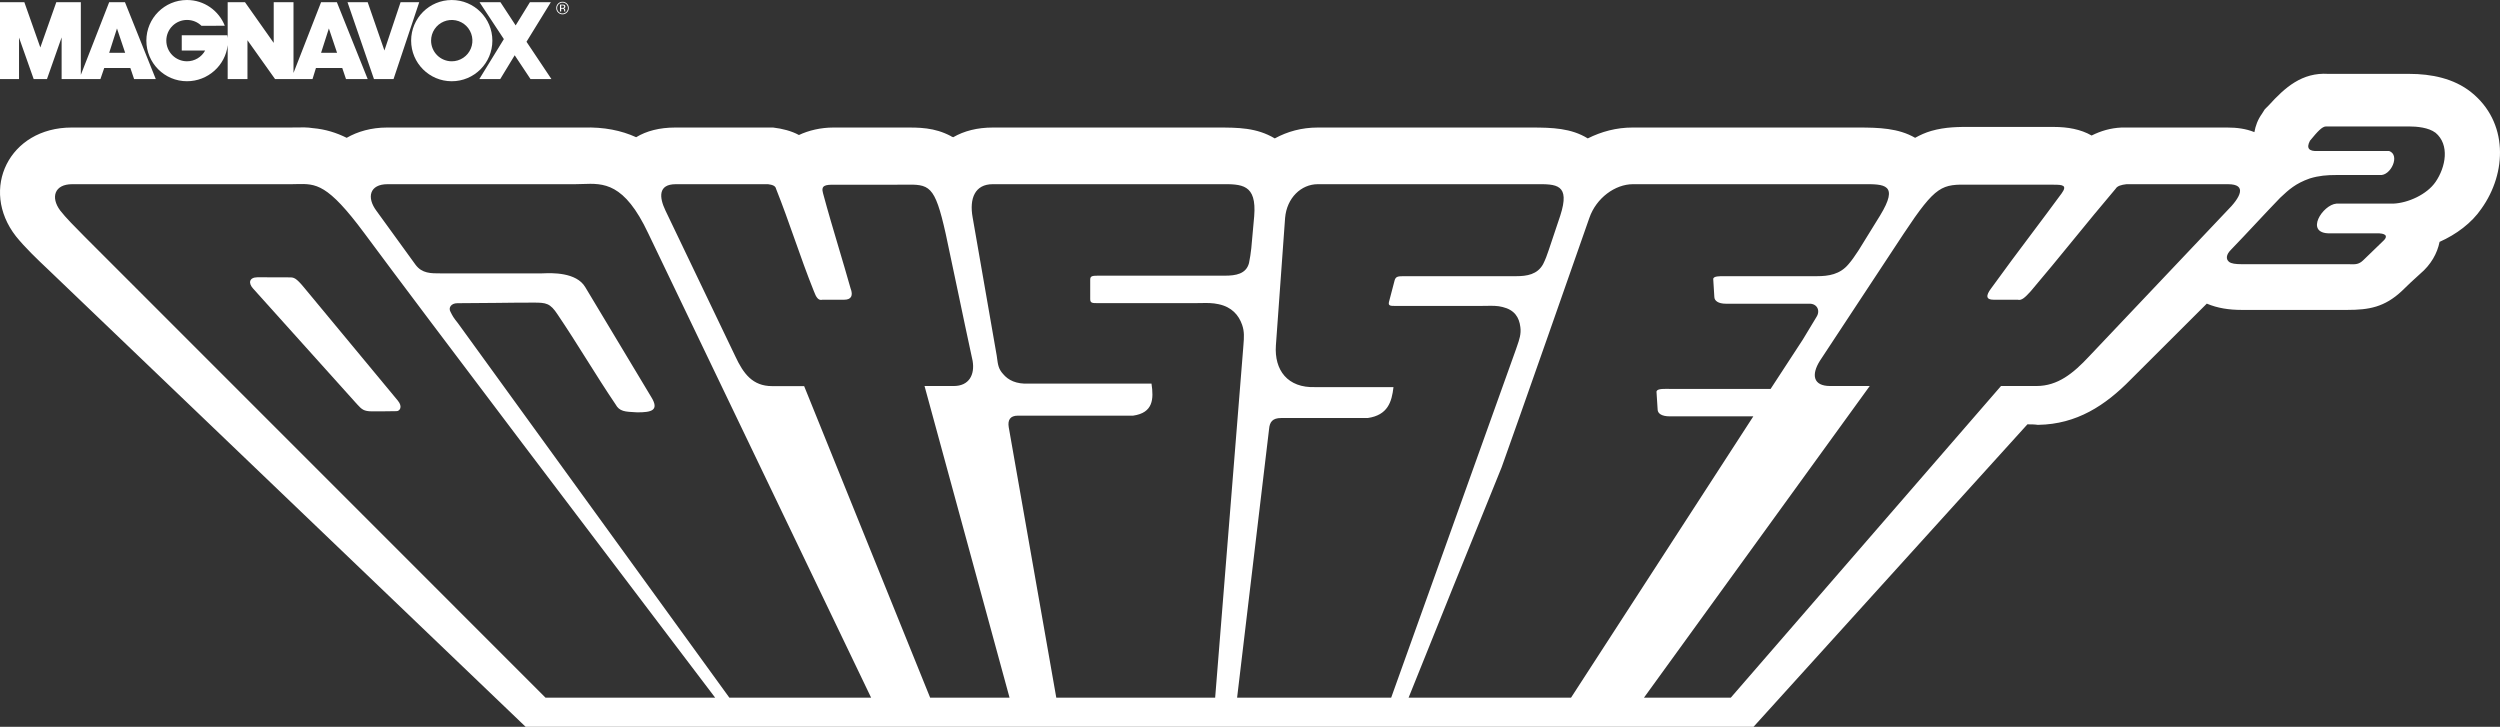 <?xml version="1.0" encoding="UTF-8" standalone="no"?>
<svg
   xmlns:dc="http://purl.org/dc/elements/1.1/"
   xmlns:cc="http://creativecommons.org/ns#"
   xmlns:rdf="http://www.w3.org/1999/02/22-rdf-syntax-ns#"
   xmlns:svg="http://www.w3.org/2000/svg"
   xmlns="http://www.w3.org/2000/svg"
   xmlns:sodipodi="http://sodipodi.sourceforge.net/DTD/sodipodi-0.dtd"
   xmlns:inkscape="http://www.inkscape.org/namespaces/inkscape"
   width="492.578"
   height="143.202"
   viewBox="0 0 492.578 143.202"
   version="1.1"
   id="svg176"
   sodipodi:docname="odyssey2.svg"
   style="fill:none"
   inkscape:version="1.0.1 (1.0.1+r73)">
  <rect x="0" y="0" width="492.578" height="143.202" fill="#333333" stroke="none"/>
  <defs
     id="defs180" />
  <sodipodi:namedview
     pagecolor="#ffffff"
     bordercolor="#666666"
     borderopacity="1"
     objecttolerance="10"
     gridtolerance="10"
     guidetolerance="10"
     inkscape:pageopacity="0"
     inkscape:pageshadow="2"
     inkscape:window-width="1366"
     inkscape:window-height="740"
     id="namedview178"
     showgrid="false"
     inkscape:pagecheckerboard="true"
     inkscape:zoom="1.1716441"
     inkscape:cx="232.62039"
     inkscape:cy="38.226138"
     inkscape:window-x="0"
     inkscape:window-y="0"
     inkscape:window-maximized="1"
     inkscape:current-layer="svg176"
     inkscape:document-rotation="0" />
  <path
     d="m 89.008,0.002 c -4.42,0 -8.002,3.583 -8.002,8.003 0,4.42 3.582,8.003 8.002,8.003 4.42,0 8.004,-3.583 8.004,-8.003 0,-4.42 -3.583,-8.003 -8.004,-8.003 z m 0,12.075 c -0.535,0 -1.064,-0.105 -1.558,-0.31 -0.494,-0.205 -0.943,-0.505 -1.321,-0.883 -0.378,-0.378 -0.678,-0.827 -0.883,-1.321 -0.205,-0.494 -0.31,-1.024 -0.31,-1.558 0,-0.805 0.239,-1.593 0.686,-2.262 0.447,-0.67 1.083,-1.192 1.828,-1.5 0.744,-0.308 1.563,-0.389 2.353,-0.232 0.79,0.157 1.516,0.545 2.085,1.115 0.569,0.57 0.957,1.295 1.114,2.085 0.157,0.79 0.076,1.609 -0.232,2.353 -0.308,0.744 -0.83,1.38 -1.5,1.827 -0.67,0.447 -1.457,0.686 -2.262,0.686 z M 24.622,0.434 h -3.111 l -5.584,14.316 V 0.434 H 11.093 L 7.945,9.354 4.798,0.434 H 0 V 15.575 H 3.748 V 7.405 l 2.886,8.17 h 2.623 L 12.142,7.368 v 8.207 h 7.645 l 0.749,-2.174 h 5.148 l 0.736,2.174 h 4.272 z m -3.11,9.969 1.537,-4.797 1.611,4.797 z M 78.928,0.434 75.742,9.953 72.444,0.434 h -3.973 l 5.21,15.141 h 3.86 L 82.6,0.434 Z"
     id="path166"
     inkscape:connector-curvature="0"
     style="clip-rule:evenodd;fill:#ffffff;fill-rule:evenodd;stroke-width:1.038" />
  <path
     d="m 103.737,8.228 4.797,-7.795 h -4.122 L 101.6,5.005 98.603,0.433 H 94.48 l 4.796,7.27 -4.834,7.871 h 4.123 l 2.848,-4.685 3.111,4.685 h 4.122 z M 66.373,0.433 h -3.111 l -5.434,13.941 V 0.433 H 53.93 V 8.453 L 48.271,0.433 H 44.86 V 7.485 C 44.832,7.304 44.798,7.125 44.775,6.95 h -8.965 v 3.002 h 4.611 c -0.35,0.644 -0.868,1.181 -1.498,1.555 -0.63,0.374 -1.35,0.57 -2.083,0.568 -1.08,0 -2.116,-0.429 -2.879,-1.193 -0.764,-0.764 -1.193,-1.799 -1.193,-2.879 0,-1.08 0.429,-2.116 1.193,-2.879 0.764,-0.764 1.799,-1.193 2.879,-1.193 1.11,0 2.116,0.43 2.851,1.15 l 4.6,-0.005 C 43.122,2.104 40.226,0 36.84,0 c -4.42,0 -8.003,3.583 -8.003,8.003 0,4.42 3.583,8.003 8.003,8.003 4.124,0 7.575,-3.11 8.02,-7.116 v 6.683 h 3.898 V 7.929 l 5.434,7.645 h 7.384 l 0.674,-2.174 h 5.186 l 0.735,2.174 h 4.273 z m -3.111,9.969 1.536,-4.797 1.612,4.797 z M 111.708,0.71 c -0.114,-0.117 -0.25,-0.209 -0.402,-0.271 -0.15,-0.062 -0.312,-0.093 -0.476,-0.09 -0.339,0 -0.632,0.12 -0.873,0.361 -0.241,0.242 -0.362,0.533 -0.362,0.873 0,0.344 0.12,0.637 0.361,0.879 0.24,0.243 0.532,0.364 0.875,0.364 0.342,0 0.636,-0.122 0.878,-0.364 0.241,-0.243 0.362,-0.536 0.362,-0.879 0,-0.341 -0.121,-0.633 -0.363,-0.873 z m -0.123,1.633 c -0.208,0.209 -0.458,0.313 -0.754,0.313 -0.296,0 -0.547,-0.105 -0.754,-0.313 -0.1,-0.099 -0.178,-0.218 -0.231,-0.348 -0.053,-0.131 -0.079,-0.271 -0.077,-0.411 0,-0.295 0.104,-0.546 0.31,-0.754 0.098,-0.101 0.215,-0.181 0.345,-0.235 0.129,-0.054 0.268,-0.081 0.408,-0.079 0.295,0 0.546,0.105 0.754,0.314 0.206,0.208 0.311,0.459 0.311,0.754 0,0.297 -0.105,0.551 -0.311,0.76 z"
     id="path168"
     inkscape:connector-curvature="0"
     style="clip-rule:evenodd;fill:#ffffff;fill-rule:evenodd;stroke-width:1.038" />
  <path
     d="m 111.381,2.243 c -0.005,-0.011 -0.009,-0.035 -0.011,-0.071 -0.002,-0.036 -0.004,-0.069 -0.004,-0.101 v -0.099 c 0,-0.069 -0.024,-0.139 -0.074,-0.211 -0.049,-0.072 -0.127,-0.116 -0.235,-0.134 0.07,-0.008 0.137,-0.03 0.197,-0.065 0.089,-0.058 0.134,-0.147 0.134,-0.268 0,-0.171 -0.071,-0.286 -0.211,-0.344 -0.079,-0.033 -0.202,-0.049 -0.371,-0.049 h -0.476 v 1.36 h 0.24 V 1.723 h 0.189 c 0.128,0 0.216,0.014 0.266,0.044 0.086,0.05 0.13,0.155 0.13,0.312 v 0.108 l 0.004,0.044 0.004,0.015 0.003,0.013 h 0.223 z m -0.366,-0.716 c -0.051,0.02 -0.127,0.03 -0.228,0.03 h -0.216 V 1.064 h 0.204 c 0.133,0 0.229,0.017 0.29,0.051 0.06,0.034 0.09,0.1 0.09,0.199 0,0.105 -0.047,0.176 -0.14,0.213 z"
     id="path170"
     inkscape:connector-curvature="0"
     style="clip-rule:evenodd;fill:#ffffff;fill-rule:evenodd;stroke-width:1.038" />
  <path
     d="M 59.896,56.636 C 58.32,54.73 57.906,54.651 57.059,54.651 l -6.324,-0.02 c -1.694,0.02 -1.813,1.179 -0.886,2.201 l 20.509,22.821 c 0.946,1.042 1.359,1.376 2.876,1.395 1.165,0.017 2.987,-0.01 4.336,-0.031 l 0.57,-0.008 c 0.591,0 1.281,-0.826 0.236,-2.084 z"
     id="path172"
     inkscape:connector-curvature="0"
     style="fill:#ffffff;stroke-width:1.038" />
  <path
     d="M 399.464,83.605 345.503,143.202 H 103.565 L 102.765,142.435 9.461,53.079 C 7.314,51.054 4.949,48.794 3.137,46.553 -4.074,37.295 1.797,25.128 14.11,25.128 h 43.027 c 0.399,0 0.792,-0.008 1.18,-0.015 1.143,-0.022 2.243,-0.043 3.332,0.133 2.482,0.216 4.63,0.904 6.659,1.907 2.147,-1.238 4.866,-2.025 7.92,-2.025 h 38.733 c 4.058,-0.118 7.446,0.57 10.382,1.907 2.029,-1.238 4.63,-1.907 7.683,-1.907 h 19.307 c 1.813,0.216 3.605,0.668 5.083,1.474 1.911,-0.904 4.295,-1.474 6.777,-1.474 h 12.432 c 0.373,0 0.738,-0.002 1.097,-0.004 3.46,-0.018 6.356,-0.033 9.64,1.694 0.082,0.081 0.154,0.107 0.269,0.147 0.051,0.018 0.111,0.039 0.185,0.07 2.147,-1.238 4.747,-1.907 7.801,-1.907 h 44.151 c 4.177,0 7.801,0 11.406,2.143 2.482,-1.356 5.299,-2.143 8.472,-2.143 h 42.121 c 4.058,0 7.801,0.118 11.072,2.143 2.719,-1.356 5.654,-2.143 8.806,-2.143 h 44.506 c 4.058,0 7.9,0.118 11.189,2.025 1.025,-0.57 2.03,-1.022 3.172,-1.356 2.841,-0.81 5.397,-0.8 8.165,-0.789 0.322,0.001 0.648,0.003 0.976,0.003 h 15.012 c 2.719,0 5.3,0.452 7.448,1.69 1.812,-0.904 3.723,-1.474 5.87,-1.572 h 20.903 c 1.813,0 3.605,0.216 5.3,0.904 0.217,-1.238 0.67,-2.477 1.478,-3.597 l 0.572,-0.904 0.788,-0.786 c 3.172,-3.499 6.541,-6.526 11.741,-6.191 h 15.919 c 4.412,0 8.806,0.904 12.195,3.597 7.348,5.857 7.111,15.882 2.029,22.978 -1.91,2.811 -4.964,5.071 -8.235,6.526 -0.452,2.26 -1.694,4.501 -3.842,6.31 -1.241,1.12 -2.482,2.26 -3.605,3.381 -3.389,3.165 -6.443,3.715 -10.737,3.715 h -20.785 c -2.482,0 -4.748,-0.334 -6.895,-1.238 l -15.012,14.978 c -4.964,5.071 -10.619,8.786 -18.183,8.904 h -0.118 c -0.69,-0.098 -1.359,-0.098 -2.03,-0.098 z m 80.4,-57.455 c -1.359,-1.022 -3.605,-1.238 -5.299,-1.238 h -16.253 c -0.789,0 -1.695,1.022 -3.172,2.811 -0.788,1.474 -0.217,2.143 1.576,2.025 h 14.008 c 2.265,0.786 0.335,4.953 -1.813,4.737 h -8.59 c -1.812,0 -3.388,0.118 -5.201,0.668 -2.832,0.986 -4.196,2.265 -5.704,3.677 l -0.166,0.155 c -1.635,1.69 -3.246,3.41 -4.856,5.13 -1.61,1.72 -3.221,3.44 -4.856,5.13 -0.907,0.904 -1.025,1.808 -0.335,2.359 0.453,0.334 1.241,0.452 2.482,0.452 h 20.785 c 0.063,0 0.126,5.19e-4 0.187,10e-4 l 0.09,10e-4 c 0.114,0.002 0.224,0.005 0.331,0.008 1.008,0.027 1.702,0.046 2.563,-0.797 0.622,-0.619 1.271,-1.238 1.922,-1.857 l 0.003,-0.003 c 0.649,-0.618 1.298,-1.236 1.918,-1.854 0.906,-0.786 0.906,-1.474 -0.67,-1.573 h -9.831 c -4.964,0 -1.359,-5.641 1.359,-5.857 h 11.19 c 2.936,-0.118 6.659,-1.808 8.353,-4.285 2.01,-2.929 2.817,-7.332 -0.02,-9.69 z M 274.104,137.465 h -30.357 l 6.303,-52.957 c 0.118,-1.356 0.67,-2.143 2.365,-2.143 h 17.061 c 3.96,-0.57 4.747,-3.165 5.083,-6.093 h -15.366 c -5.536,0.216 -8.137,-3.381 -7.802,-8.216 l 1.813,-25.12 c 0.335,-3.951 3.172,-6.644 6.442,-6.644 h 42.121 c 0.148,0 0.296,-5.19e-4 0.441,-0.001 l 0.371,-0.002 c 4.081,-0.025 6.858,-0.043 4.842,6.195 l -2.265,6.762 c -0.335,1.022 -0.67,1.907 -1.123,2.811 -1.124,2.025 -3.172,2.359 -5.301,2.359 h -22.242 c -1.123,0 -1.478,0.118 -1.695,0.786 l -1.123,4.285 c -0.193,0.805 0.316,0.8 1.391,0.789 0.132,-0.001 0.273,-0.003 0.422,-0.003 h 16.607 c 0.281,0 0.561,-0.005 0.841,-0.01 l 0.005,-1.04e-4 c 1.073,-0.019 2.131,-0.038 3.114,0.226 2.365,0.57 3.271,2.025 3.507,3.951 0.187,1.36 -0.2,2.471 -0.678,3.84 -0.075,0.213 -0.152,0.433 -0.228,0.661 z m -34.68,0 5.524,-68.859 c 0.008,-0.116 0.017,-0.23 0.025,-0.344 l 0.01,-0.127 0.017,-0.206 v -0.003 c 0.111,-1.388 0.208,-2.583 -0.269,-3.939 -0.669,-1.907 -2.029,-3.499 -4.629,-4.049 -1.173,-0.265 -2.258,-0.246 -3.336,-0.226 h -0.002 c -0.134,0.002 -0.268,0.005 -0.403,0.007 -0.145,0.002 -0.291,0.003 -0.436,0.003 h -19.09 c -0.164,0 -0.317,10e-4 -0.458,0.003 -1.135,0.011 -1.572,0.015 -1.572,-0.789 v -3.833 c 0,-0.668 0.335,-0.786 1.478,-0.786 h 25.06 c 2.147,0 4.177,-0.334 4.747,-2.477 0.217,-1.022 0.335,-1.907 0.453,-2.929 l 0.571,-6.309 c 0.519,-6.356 -2.444,-6.338 -6.646,-6.313 -0.268,0.002 -0.542,0.003 -0.82,0.003 h -44.052 c -3.506,0 -4.629,2.811 -3.96,6.526 l 4.748,27.263 c 0.018,0.122 0.034,0.24 0.05,0.355 l 0.028,0.207 c 0.157,1.179 0.274,2.063 1.163,3.035 1.024,1.238 2.6,2.025 5.083,1.907 h 24.173 c 0.453,3.047 0.335,5.74 -3.605,6.31 H 200.562 c -1.576,0 -2.03,0.904 -1.813,2.26 l 9.372,53.311 z M 182.161,76.056 198.913,137.465 H 183.268 L 158.441,76.076 h -6.325 c -3.842,0 -5.653,-2.477 -7.23,-5.857 L 131.116,41.482 c -1.241,-2.595 -1.478,-5.189 2.029,-5.189 h 18.185 c 0.906,0.118 1.458,0.334 1.576,0.904 1.325,3.32 2.488,6.611 3.651,9.901 l 0.001,0.004 0.009,0.023 c 1.203,3.403 2.405,6.806 3.785,10.239 0.453,1.238 0.907,1.907 1.695,1.69 h 4.295 c 1.359,0 1.813,-0.786 1.241,-2.26 -0.769,-2.727 -1.556,-5.372 -2.336,-7.996 l -0.003,-0.009 c -1.057,-3.558 -2.104,-7.077 -3.079,-10.707 -0.453,-1.573 0.453,-1.69 2.147,-1.69 h 12.432 c 0.48,0 0.931,-0.005 1.352,-0.01 5.02,-0.061 6.061,-0.073 8.242,9.701 0.794,3.699 1.569,7.394 2.342,11.086 l 0.007,0.03 c 0.971,4.637 1.943,9.271 2.95,13.905 0.453,2.693 -0.669,4.953 -3.723,4.953 z M 171.639,137.465 127.726,45.983 c -4.72,-10.033 -8.832,-9.881 -12.946,-9.728 -0.504,0.019 -1.009,0.037 -1.514,0.037 H 76.346 c -3.507,0 -4.177,2.595 -2.147,5.287 l 7.683,10.595 c 1.28,1.703 2.962,1.698 5.029,1.691 0.128,-4.15e-4 0.258,-8.3e-4 0.389,-8.3e-4 H 106.726 c 0.084,0 0.21,-0.005 0.369,-0.011 l 0.003,-2.08e-4 c 1.572,-0.062 6.466,-0.253 8.217,2.724 l 12.983,21.621 c 1.695,2.713 0,3.047 -2.719,3.047 l -0.265,-0.013 c -2.186,-0.107 -3.272,-0.16 -4.03,-1.56 -1.98,-2.929 -3.842,-5.887 -5.703,-8.845 -1.862,-2.958 -3.723,-5.916 -5.703,-8.845 -1.478,-2.26 -2.266,-2.359 -4.748,-2.359 -2.556,0 -5.083,0.03 -7.595,0.059 h -0.022 -0.005 c -2.473,0.029 -4.932,0.058 -7.391,0.058 -1.241,0 -1.812,0.904 -1.359,1.69 0.453,0.904 0.571,1.12 1.478,2.26 l 53.472,73.773 z m -33.176,-3.227 c 0.828,1.091 1.644,2.166 2.448,3.227 H 107.485 L 17.164,47.123 C 16.979,46.936 16.788,46.744 16.592,46.547 14.893,44.837 12.872,42.804 11.865,41.482 9.934,38.887 10.722,36.292 14.229,36.292 h 43.007 c 0.051,0 0.102,-1.04e-4 0.152,-4.15e-4 0.063,-3.11e-4 0.126,-8.3e-4 0.188,-0.002 0.288,-0.003 0.567,-0.009 0.837,-0.016 h 0.001 l 0.003,-1.04e-4 h 0.004 c 3.853,-0.087 6.09,-0.138 13.393,9.708 11.797,15.967 49.894,66.174 63.378,83.946 l 0.079,0.103 c 1.32,1.74 2.4,3.164 3.191,4.207 z m 202.554,3.227 53.245,-61.409 h 6.994 c 4.177,0 7.231,-2.477 10.382,-5.857 l 27.109,-28.619 c 2.719,-2.693 4.078,-5.287 0.237,-5.287 h -19.996 c -1.024,0.118 -1.813,0.334 -2.147,0.904 -2.876,3.381 -5.615,6.732 -8.353,10.084 -2.738,3.351 -5.477,6.703 -8.353,10.083 -1.123,1.238 -1.813,1.907 -2.6,1.69 h -4.748 c -1.478,0 -1.576,-0.786 -0.452,-2.26 2.662,-3.696 5.324,-7.243 7.986,-10.789 1.967,-2.621 3.935,-5.242 5.902,-7.924 1.123,-1.573 0.217,-1.69 -1.576,-1.69 h -15.012 c -0.534,0 -1.031,-0.005 -1.496,-0.01 -5.54,-0.061 -6.612,-0.072 -13.082,9.701 -2.908,4.378 -5.783,8.757 -8.661,13.138 l -0.002,0.004 -0.008,0.011 -0.045,0.068 c -2.582,3.931 -5.165,7.864 -7.774,11.801 -1.694,2.712 -1.359,4.953 2.03,4.953 h 7.801 l -44.488,61.409 z m 4.445,-55.434 -35.92,55.434 h -32.006 c 7.158,-17.865 11.575,-28.731 14.535,-36.012 l 0.006,-0.015 c 1.641,-4.034 2.833,-6.968 3.797,-9.382 0,0 3.96,-11.027 17.278,-49.12 1.359,-3.931 5.083,-6.644 8.59,-6.644 h 44.386 c 0.278,0 0.553,-0.002 0.823,-0.003 l 0.033,-2.07e-4 c 4.303,-0.025 7.249,-0.043 3.439,6.195 l -4.177,6.762 -0.099,0.147 -0.164,0.247 -0.002,0.003 c -0.562,0.847 -1.082,1.63 -1.765,2.413 -1.695,2.025 -3.94,2.359 -6.205,2.359 h -17.731 c -0.085,0 -0.173,-6.22e-4 -0.263,-0.001 l -0.133,-10e-4 c -1.079,-0.01 -2.323,-0.021 -2.323,0.572 l 0.217,3.499 c 0,0.786 0.788,1.356 2.265,1.356 h 16.51 c 1.478,0 2.147,1.356 1.359,2.595 l -2.719,4.501 -6.324,9.69 h -19.761 c -0.063,0 -0.129,-3.1e-4 -0.193,-7.2e-4 l -0.104,-9.4e-4 -0.134,-0.001 h -0.005 c -1.148,-0.012 -2.388,-0.025 -2.283,0.671 l 0.217,3.381 c 0,0.786 0.788,1.356 2.364,1.356 z"
     id="path174"
     inkscape:connector-curvature="0"
     style="clip-rule:evenodd;fill:#ffffff;fill-rule:evenodd;stroke-width:1.038" />
</svg>
